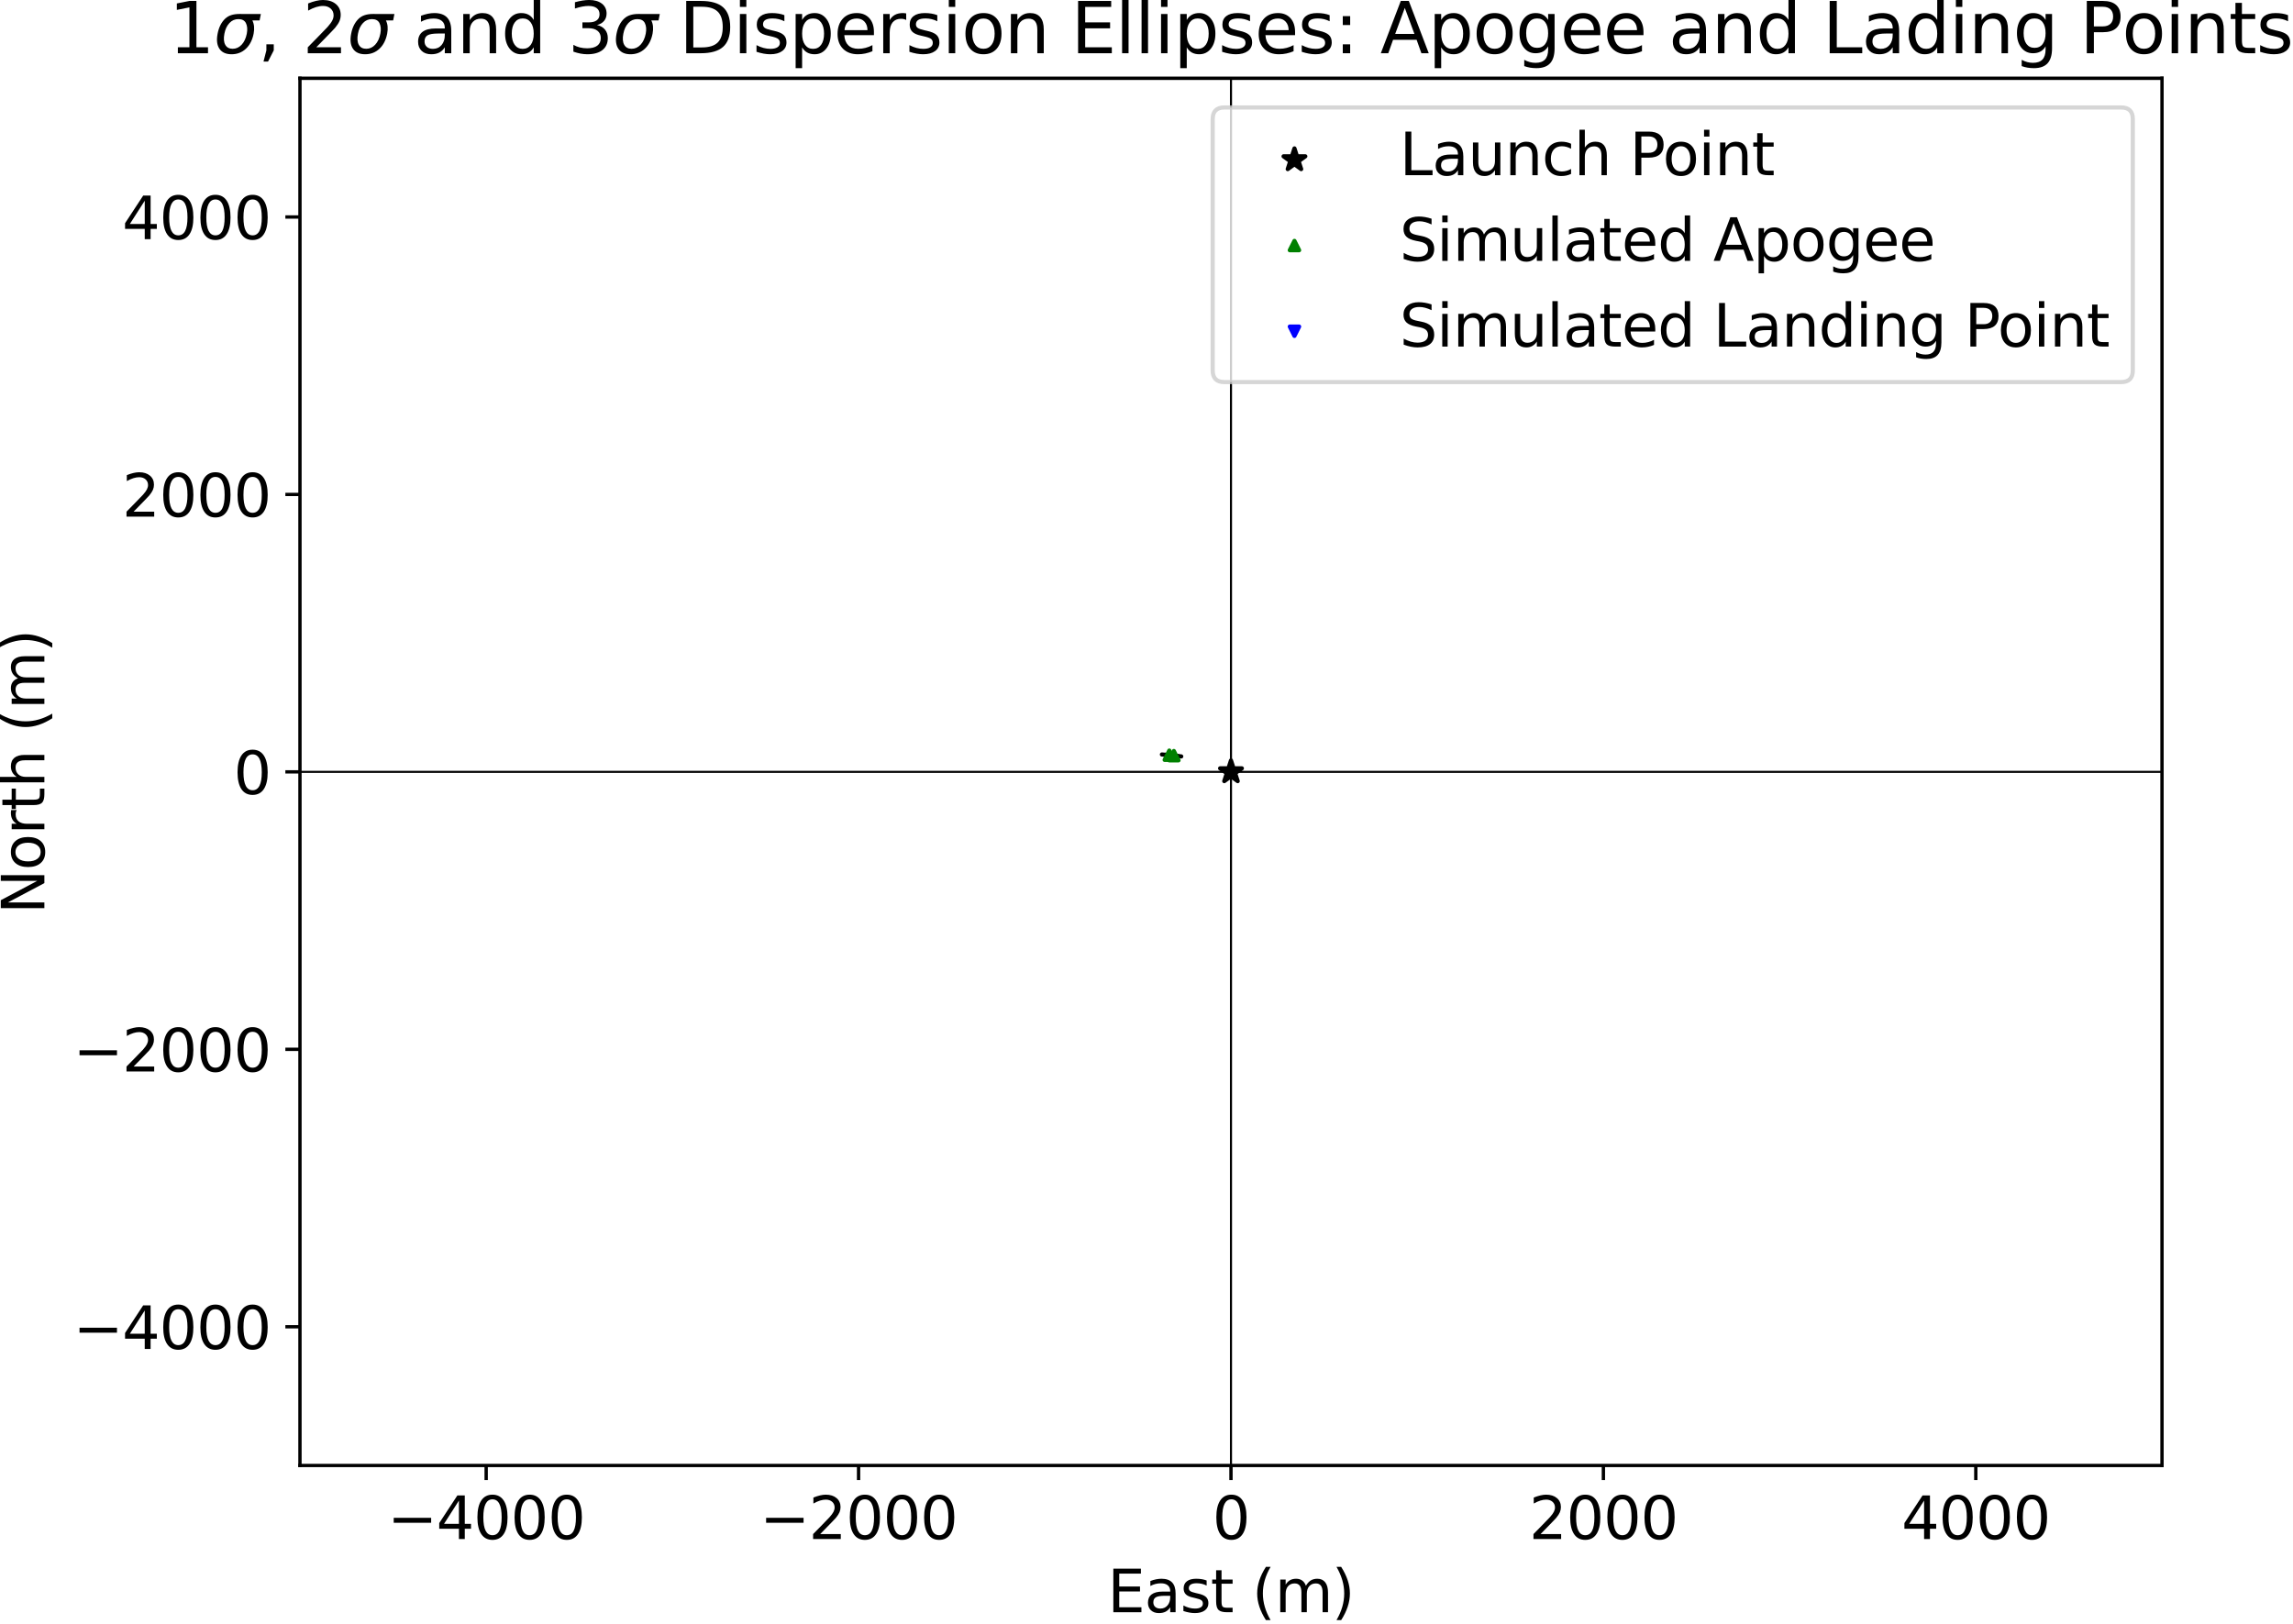 <?xml version="1.0" encoding="utf-8" standalone="no"?>
<!DOCTYPE svg PUBLIC "-//W3C//DTD SVG 1.1//EN"
  "http://www.w3.org/Graphics/SVG/1.1/DTD/svg11.dtd">
<svg xmlns:xlink="http://www.w3.org/1999/xlink" width="549.715pt" height="389.507pt" viewBox="0 0 549.715 389.507" xmlns="http://www.w3.org/2000/svg" version="1.1">
 <defs>
  <style type="text/css">*{stroke-linejoin: round; stroke-linecap: butt}</style>
 </defs>
 <g id="figure_1">
  <g id="patch_1">
   <path d="M 0 389.507 
L 549.715 389.507 
L 549.715 0 
L 0 0 
z
" style="fill: #ffffff"/>
  </g>
  <g id="axes_1">
   <g id="patch_2">
    <path d="M 71.911 351.408 
L 518.311 351.408 
L 518.311 18.768 
L 71.911 18.768 
z
" style="fill: #ffffff"/>
   </g>
   <g id="patch_3">
    <path d="M 688.53 77.817 
C 690.09 76.581 691.585 75.394 692.688 74.52 
C 693.791 73.646 694.41 73.154 694.41 73.154 
C 694.41 73.154 693.791 73.646 692.688 74.52 
C 691.585 75.394 690.09 76.581 688.53 77.817 
C 686.971 79.054 685.475 80.24 684.373 81.114 
C 683.27 81.989 682.651 82.48 682.651 82.48 
C 682.651 82.48 683.27 81.989 684.373 81.114 
C 685.475 80.24 686.971 79.054 688.53 77.817 
z
" clip-path="url(#pcf7f6b7c25)" style="fill: #0000ff; fill-opacity: 0.2; stroke: #000000; stroke-linejoin: miter"/>
   </g>
   <g id="patch_4">
    <path d="M 688.53 77.817 
C 691.649 75.344 694.64 72.972 696.846 71.223 
C 699.051 69.474 700.29 68.491 700.29 68.491 
C 700.29 68.491 699.051 69.474 696.846 71.223 
C 694.64 72.972 691.649 75.344 688.53 77.817 
C 685.412 80.29 682.421 82.663 680.215 84.412 
C 678.01 86.16 676.771 87.143 676.771 87.143 
C 676.771 87.143 678.01 86.16 680.215 84.412 
C 682.421 82.663 685.412 80.29 688.53 77.817 
z
" clip-path="url(#pcf7f6b7c25)" style="fill: #0000ff; fill-opacity: 0.2; stroke: #000000; stroke-linejoin: miter"/>
   </g>
   <g id="patch_5">
    <path d="M 688.53 77.817 
C 693.208 74.107 697.695 70.549 701.003 67.926 
C 704.311 65.302 706.17 63.828 706.17 63.828 
C 706.17 63.828 704.311 65.302 701.003 67.926 
C 697.695 70.549 693.208 74.107 688.53 77.817 
C 683.853 81.527 679.366 85.085 676.058 87.709 
C 672.75 90.332 670.891 91.806 670.891 91.806 
C 670.891 91.806 672.75 90.332 676.058 87.709 
C 679.366 85.085 683.853 81.527 688.53 77.817 
z
" clip-path="url(#pcf7f6b7c25)" style="fill: #0000ff; fill-opacity: 0.2; stroke: #000000; stroke-linejoin: miter"/>
   </g>
   <g id="patch_6">
    <path d="M 280.872 181.148 
C 280.667 181.127 280.471 181.107 280.326 181.093 
C 280.182 181.078 280.101 181.07 280.101 181.07 
C 280.101 181.07 280.182 181.078 280.326 181.093 
C 280.471 181.107 280.667 181.127 280.872 181.148 
C 281.076 181.168 281.272 181.188 281.417 181.203 
C 281.562 181.217 281.643 181.225 281.643 181.225 
C 281.643 181.225 281.562 181.217 281.417 181.203 
C 281.272 181.188 281.076 181.168 280.872 181.148 
z
" clip-path="url(#pcf7f6b7c25)" style="fill: #00ff00; fill-opacity: 0.2; stroke: #000000; stroke-linejoin: miter"/>
   </g>
   <g id="patch_7">
    <path d="M 280.872 181.148 
C 280.463 181.107 280.07 181.067 279.781 181.038 
C 279.492 181.009 279.329 180.993 279.329 180.993 
C 279.329 180.993 279.492 181.009 279.781 181.038 
C 280.07 181.067 280.463 181.107 280.872 181.148 
C 281.281 181.189 281.673 181.228 281.962 181.258 
C 282.252 181.287 282.414 181.303 282.414 181.303 
C 282.414 181.303 282.252 181.287 281.962 181.258 
C 281.673 181.228 281.281 181.189 280.872 181.148 
z
" clip-path="url(#pcf7f6b7c25)" style="fill: #00ff00; fill-opacity: 0.2; stroke: #000000; stroke-linejoin: miter"/>
   </g>
   <g id="patch_8">
    <path d="M 280.872 181.148 
C 280.258 181.086 279.67 181.027 279.236 180.983 
C 278.802 180.939 278.558 180.915 278.558 180.915 
C 278.558 180.915 278.802 180.939 279.236 180.983 
C 279.67 181.027 280.258 181.086 280.872 181.148 
C 281.485 181.21 282.074 181.269 282.508 181.312 
C 282.942 181.356 283.185 181.381 283.185 181.381 
C 283.185 181.381 282.942 181.356 282.508 181.312 
C 282.074 181.269 281.485 181.21 280.872 181.148 
z
" clip-path="url(#pcf7f6b7c25)" style="fill: #00ff00; fill-opacity: 0.2; stroke: #000000; stroke-linejoin: miter"/>
   </g>
   <g id="PathCollection_1">
    <defs>
     <path id="m09f861173c" d="M 0 -2.739 
L -0.615 -0.846 
L -2.605 -0.846 
L -0.995 0.323 
L -1.61 2.216 
L -0 1.046 
L 1.61 2.216 
L 0.995 0.323 
L 2.605 -0.846 
L 0.615 -0.846 
z
" style="stroke: #000000"/>
    </defs>
    <g clip-path="url(#pcf7f6b7c25)">
     <use xlink:href="#m09f861173c" x="295.111" y="185.088" style="stroke: #000000"/>
    </g>
   </g>
   <g id="PathCollection_2">
    <defs>
     <path id="m33d9bbbbf7" d="M 0 -1.118 
L -1.118 1.118 
L 1.118 1.118 
z
" style="stroke: #008000"/>
    </defs>
    <g clip-path="url(#pcf7f6b7c25)">
     <use xlink:href="#m33d9bbbbf7" x="281.417" y="181.203" style="fill: #008000; stroke: #008000"/>
     <use xlink:href="#m33d9bbbbf7" x="280.326" y="181.093" style="fill: #008000; stroke: #008000"/>
    </g>
   </g>
   <g id="PathCollection_3">
    <defs>
     <path id="m120d71928c" d="M -0 1.118 
L 1.118 -1.118 
L -1.118 -1.118 
z
" style="stroke: #0000ff"/>
    </defs>
    <g clip-path="url(#pcf7f6b7c25)">
     <use xlink:href="#m120d71928c" x="684.373" y="81.114" style="fill: #0000ff; stroke: #0000ff"/>
     <use xlink:href="#m120d71928c" x="692.688" y="74.52" style="fill: #0000ff; stroke: #0000ff"/>
    </g>
   </g>
   <g id="matplotlib.axis_1">
    <g id="xtick_1">
     <g id="line2d_1">
      <defs>
       <path id="m3f494a1510" d="M 0 0 
L 0 3.5 
" style="stroke: #000000; stroke-width: 0.8"/>
      </defs>
      <g>
       <use xlink:href="#m3f494a1510" x="116.551" y="351.408" style="stroke: #000000; stroke-width: 0.8"/>
      </g>
     </g>
     <g id="text_1">
      <!-- −4000 -->
      <g transform="translate(92.87 369.046) scale(0.14 -0.14)">
       <defs>
        <path id="DejaVuSans-2212" d="M 678 2272 
L 4684 2272 
L 4684 1741 
L 678 1741 
L 678 2272 
z
" transform="scale(0.016)"/>
        <path id="DejaVuSans-34" d="M 2419 4116 
L 825 1625 
L 2419 1625 
L 2419 4116 
z
M 2253 4666 
L 3047 4666 
L 3047 1625 
L 3713 1625 
L 3713 1100 
L 3047 1100 
L 3047 0 
L 2419 0 
L 2419 1100 
L 313 1100 
L 313 1709 
L 2253 4666 
z
" transform="scale(0.016)"/>
        <path id="DejaVuSans-30" d="M 2034 4250 
Q 1547 4250 1301 3770 
Q 1056 3291 1056 2328 
Q 1056 1369 1301 889 
Q 1547 409 2034 409 
Q 2525 409 2770 889 
Q 3016 1369 3016 2328 
Q 3016 3291 2770 3770 
Q 2525 4250 2034 4250 
z
M 2034 4750 
Q 2819 4750 3233 4129 
Q 3647 3509 3647 2328 
Q 3647 1150 3233 529 
Q 2819 -91 2034 -91 
Q 1250 -91 836 529 
Q 422 1150 422 2328 
Q 422 3509 836 4129 
Q 1250 4750 2034 4750 
z
" transform="scale(0.016)"/>
       </defs>
       <use xlink:href="#DejaVuSans-2212"/>
       <use xlink:href="#DejaVuSans-34" x="83.789"/>
       <use xlink:href="#DejaVuSans-30" x="147.412"/>
       <use xlink:href="#DejaVuSans-30" x="211.035"/>
       <use xlink:href="#DejaVuSans-30" x="274.658"/>
      </g>
     </g>
    </g>
    <g id="xtick_2">
     <g id="line2d_2">
      <g>
       <use xlink:href="#m3f494a1510" x="205.831" y="351.408" style="stroke: #000000; stroke-width: 0.8"/>
      </g>
     </g>
     <g id="text_2">
      <!-- −2000 -->
      <g transform="translate(182.15 369.046) scale(0.14 -0.14)">
       <defs>
        <path id="DejaVuSans-32" d="M 1228 531 
L 3431 531 
L 3431 0 
L 469 0 
L 469 531 
Q 828 903 1448 1529 
Q 2069 2156 2228 2338 
Q 2531 2678 2651 2914 
Q 2772 3150 2772 3378 
Q 2772 3750 2511 3984 
Q 2250 4219 1831 4219 
Q 1534 4219 1204 4116 
Q 875 4013 500 3803 
L 500 4441 
Q 881 4594 1212 4672 
Q 1544 4750 1819 4750 
Q 2544 4750 2975 4387 
Q 3406 4025 3406 3419 
Q 3406 3131 3298 2873 
Q 3191 2616 2906 2266 
Q 2828 2175 2409 1742 
Q 1991 1309 1228 531 
z
" transform="scale(0.016)"/>
       </defs>
       <use xlink:href="#DejaVuSans-2212"/>
       <use xlink:href="#DejaVuSans-32" x="83.789"/>
       <use xlink:href="#DejaVuSans-30" x="147.412"/>
       <use xlink:href="#DejaVuSans-30" x="211.035"/>
       <use xlink:href="#DejaVuSans-30" x="274.658"/>
      </g>
     </g>
    </g>
    <g id="xtick_3">
     <g id="line2d_3">
      <g>
       <use xlink:href="#m3f494a1510" x="295.111" y="351.408" style="stroke: #000000; stroke-width: 0.8"/>
      </g>
     </g>
     <g id="text_3">
      <!-- 0 -->
      <g transform="translate(290.657 369.046) scale(0.14 -0.14)">
       <use xlink:href="#DejaVuSans-30"/>
      </g>
     </g>
    </g>
    <g id="xtick_4">
     <g id="line2d_4">
      <g>
       <use xlink:href="#m3f494a1510" x="384.391" y="351.408" style="stroke: #000000; stroke-width: 0.8"/>
      </g>
     </g>
     <g id="text_4">
      <!-- 2000 -->
      <g transform="translate(366.576 369.046) scale(0.14 -0.14)">
       <use xlink:href="#DejaVuSans-32"/>
       <use xlink:href="#DejaVuSans-30" x="63.623"/>
       <use xlink:href="#DejaVuSans-30" x="127.246"/>
       <use xlink:href="#DejaVuSans-30" x="190.869"/>
      </g>
     </g>
    </g>
    <g id="xtick_5">
     <g id="line2d_5">
      <g>
       <use xlink:href="#m3f494a1510" x="473.671" y="351.408" style="stroke: #000000; stroke-width: 0.8"/>
      </g>
     </g>
     <g id="text_5">
      <!-- 4000 -->
      <g transform="translate(455.856 369.046) scale(0.14 -0.14)">
       <use xlink:href="#DejaVuSans-34"/>
       <use xlink:href="#DejaVuSans-30" x="63.623"/>
       <use xlink:href="#DejaVuSans-30" x="127.246"/>
       <use xlink:href="#DejaVuSans-30" x="190.869"/>
      </g>
     </g>
    </g>
    <g id="text_6">
     <!-- East (m) -->
     <g transform="translate(265.502 386.595) scale(0.14 -0.14)">
      <defs>
       <path id="DejaVuSans-45" d="M 628 4666 
L 3578 4666 
L 3578 4134 
L 1259 4134 
L 1259 2753 
L 3481 2753 
L 3481 2222 
L 1259 2222 
L 1259 531 
L 3634 531 
L 3634 0 
L 628 0 
L 628 4666 
z
" transform="scale(0.016)"/>
       <path id="DejaVuSans-61" d="M 2194 1759 
Q 1497 1759 1228 1600 
Q 959 1441 959 1056 
Q 959 750 1161 570 
Q 1363 391 1709 391 
Q 2188 391 2477 730 
Q 2766 1069 2766 1631 
L 2766 1759 
L 2194 1759 
z
M 3341 1997 
L 3341 0 
L 2766 0 
L 2766 531 
Q 2569 213 2275 61 
Q 1981 -91 1556 -91 
Q 1019 -91 701 211 
Q 384 513 384 1019 
Q 384 1609 779 1909 
Q 1175 2209 1959 2209 
L 2766 2209 
L 2766 2266 
Q 2766 2663 2505 2880 
Q 2244 3097 1772 3097 
Q 1472 3097 1187 3025 
Q 903 2953 641 2809 
L 641 3341 
Q 956 3463 1253 3523 
Q 1550 3584 1831 3584 
Q 2591 3584 2966 3190 
Q 3341 2797 3341 1997 
z
" transform="scale(0.016)"/>
       <path id="DejaVuSans-73" d="M 2834 3397 
L 2834 2853 
Q 2591 2978 2328 3040 
Q 2066 3103 1784 3103 
Q 1356 3103 1142 2972 
Q 928 2841 928 2578 
Q 928 2378 1081 2264 
Q 1234 2150 1697 2047 
L 1894 2003 
Q 2506 1872 2764 1633 
Q 3022 1394 3022 966 
Q 3022 478 2636 193 
Q 2250 -91 1575 -91 
Q 1294 -91 989 -36 
Q 684 19 347 128 
L 347 722 
Q 666 556 975 473 
Q 1284 391 1588 391 
Q 1994 391 2212 530 
Q 2431 669 2431 922 
Q 2431 1156 2273 1281 
Q 2116 1406 1581 1522 
L 1381 1569 
Q 847 1681 609 1914 
Q 372 2147 372 2553 
Q 372 3047 722 3315 
Q 1072 3584 1716 3584 
Q 2034 3584 2315 3537 
Q 2597 3491 2834 3397 
z
" transform="scale(0.016)"/>
       <path id="DejaVuSans-74" d="M 1172 4494 
L 1172 3500 
L 2356 3500 
L 2356 3053 
L 1172 3053 
L 1172 1153 
Q 1172 725 1289 603 
Q 1406 481 1766 481 
L 2356 481 
L 2356 0 
L 1766 0 
Q 1100 0 847 248 
Q 594 497 594 1153 
L 594 3053 
L 172 3053 
L 172 3500 
L 594 3500 
L 594 4494 
L 1172 4494 
z
" transform="scale(0.016)"/>
       <path id="DejaVuSans-20" transform="scale(0.016)"/>
       <path id="DejaVuSans-28" d="M 1984 4856 
Q 1566 4138 1362 3434 
Q 1159 2731 1159 2009 
Q 1159 1288 1364 580 
Q 1569 -128 1984 -844 
L 1484 -844 
Q 1016 -109 783 600 
Q 550 1309 550 2009 
Q 550 2706 781 3412 
Q 1013 4119 1484 4856 
L 1984 4856 
z
" transform="scale(0.016)"/>
       <path id="DejaVuSans-6d" d="M 3328 2828 
Q 3544 3216 3844 3400 
Q 4144 3584 4550 3584 
Q 5097 3584 5394 3201 
Q 5691 2819 5691 2113 
L 5691 0 
L 5113 0 
L 5113 2094 
Q 5113 2597 4934 2840 
Q 4756 3084 4391 3084 
Q 3944 3084 3684 2787 
Q 3425 2491 3425 1978 
L 3425 0 
L 2847 0 
L 2847 2094 
Q 2847 2600 2669 2842 
Q 2491 3084 2119 3084 
Q 1678 3084 1418 2786 
Q 1159 2488 1159 1978 
L 1159 0 
L 581 0 
L 581 3500 
L 1159 3500 
L 1159 2956 
Q 1356 3278 1631 3431 
Q 1906 3584 2284 3584 
Q 2666 3584 2933 3390 
Q 3200 3197 3328 2828 
z
" transform="scale(0.016)"/>
       <path id="DejaVuSans-29" d="M 513 4856 
L 1013 4856 
Q 1481 4119 1714 3412 
Q 1947 2706 1947 2009 
Q 1947 1309 1714 600 
Q 1481 -109 1013 -844 
L 513 -844 
Q 928 -128 1133 580 
Q 1338 1288 1338 2009 
Q 1338 2731 1133 3434 
Q 928 4138 513 4856 
z
" transform="scale(0.016)"/>
      </defs>
      <use xlink:href="#DejaVuSans-45"/>
      <use xlink:href="#DejaVuSans-61" x="63.184"/>
      <use xlink:href="#DejaVuSans-73" x="124.463"/>
      <use xlink:href="#DejaVuSans-74" x="176.562"/>
      <use xlink:href="#DejaVuSans-20" x="215.771"/>
      <use xlink:href="#DejaVuSans-28" x="247.559"/>
      <use xlink:href="#DejaVuSans-6d" x="286.572"/>
      <use xlink:href="#DejaVuSans-29" x="383.984"/>
     </g>
    </g>
   </g>
   <g id="matplotlib.axis_2">
    <g id="ytick_1">
     <g id="line2d_6">
      <defs>
       <path id="mfc0a9ae9e3" d="M 0 0 
L -3.5 0 
" style="stroke: #000000; stroke-width: 0.8"/>
      </defs>
      <g>
       <use xlink:href="#mfc0a9ae9e3" x="71.911" y="318.144" style="stroke: #000000; stroke-width: 0.8"/>
      </g>
     </g>
     <g id="text_7">
      <!-- −4000 -->
      <g transform="translate(17.549 323.463) scale(0.14 -0.14)">
       <use xlink:href="#DejaVuSans-2212"/>
       <use xlink:href="#DejaVuSans-34" x="83.789"/>
       <use xlink:href="#DejaVuSans-30" x="147.412"/>
       <use xlink:href="#DejaVuSans-30" x="211.035"/>
       <use xlink:href="#DejaVuSans-30" x="274.658"/>
      </g>
     </g>
    </g>
    <g id="ytick_2">
     <g id="line2d_7">
      <g>
       <use xlink:href="#mfc0a9ae9e3" x="71.911" y="251.616" style="stroke: #000000; stroke-width: 0.8"/>
      </g>
     </g>
     <g id="text_8">
      <!-- −2000 -->
      <g transform="translate(17.549 256.935) scale(0.14 -0.14)">
       <use xlink:href="#DejaVuSans-2212"/>
       <use xlink:href="#DejaVuSans-32" x="83.789"/>
       <use xlink:href="#DejaVuSans-30" x="147.412"/>
       <use xlink:href="#DejaVuSans-30" x="211.035"/>
       <use xlink:href="#DejaVuSans-30" x="274.658"/>
      </g>
     </g>
    </g>
    <g id="ytick_3">
     <g id="line2d_8">
      <g>
       <use xlink:href="#mfc0a9ae9e3" x="71.911" y="185.088" style="stroke: #000000; stroke-width: 0.8"/>
      </g>
     </g>
     <g id="text_9">
      <!-- 0 -->
      <g transform="translate(56.003 190.407) scale(0.14 -0.14)">
       <use xlink:href="#DejaVuSans-30"/>
      </g>
     </g>
    </g>
    <g id="ytick_4">
     <g id="line2d_9">
      <g>
       <use xlink:href="#mfc0a9ae9e3" x="71.911" y="118.56" style="stroke: #000000; stroke-width: 0.8"/>
      </g>
     </g>
     <g id="text_10">
      <!-- 2000 -->
      <g transform="translate(29.281 123.879) scale(0.14 -0.14)">
       <use xlink:href="#DejaVuSans-32"/>
       <use xlink:href="#DejaVuSans-30" x="63.623"/>
       <use xlink:href="#DejaVuSans-30" x="127.246"/>
       <use xlink:href="#DejaVuSans-30" x="190.869"/>
      </g>
     </g>
    </g>
    <g id="ytick_5">
     <g id="line2d_10">
      <g>
       <use xlink:href="#mfc0a9ae9e3" x="71.911" y="52.032" style="stroke: #000000; stroke-width: 0.8"/>
      </g>
     </g>
     <g id="text_11">
      <!-- 4000 -->
      <g transform="translate(29.281 57.351) scale(0.14 -0.14)">
       <use xlink:href="#DejaVuSans-34"/>
       <use xlink:href="#DejaVuSans-30" x="63.623"/>
       <use xlink:href="#DejaVuSans-30" x="127.246"/>
       <use xlink:href="#DejaVuSans-30" x="190.869"/>
      </g>
     </g>
    </g>
    <g id="text_12">
     <!-- North (m) -->
     <g transform="translate(10.638 219.171) rotate(-90) scale(0.14 -0.14)">
      <defs>
       <path id="DejaVuSans-4e" d="M 628 4666 
L 1478 4666 
L 3547 763 
L 3547 4666 
L 4159 4666 
L 4159 0 
L 3309 0 
L 1241 3903 
L 1241 0 
L 628 0 
L 628 4666 
z
" transform="scale(0.016)"/>
       <path id="DejaVuSans-6f" d="M 1959 3097 
Q 1497 3097 1228 2736 
Q 959 2375 959 1747 
Q 959 1119 1226 758 
Q 1494 397 1959 397 
Q 2419 397 2687 759 
Q 2956 1122 2956 1747 
Q 2956 2369 2687 2733 
Q 2419 3097 1959 3097 
z
M 1959 3584 
Q 2709 3584 3137 3096 
Q 3566 2609 3566 1747 
Q 3566 888 3137 398 
Q 2709 -91 1959 -91 
Q 1206 -91 779 398 
Q 353 888 353 1747 
Q 353 2609 779 3096 
Q 1206 3584 1959 3584 
z
" transform="scale(0.016)"/>
       <path id="DejaVuSans-72" d="M 2631 2963 
Q 2534 3019 2420 3045 
Q 2306 3072 2169 3072 
Q 1681 3072 1420 2755 
Q 1159 2438 1159 1844 
L 1159 0 
L 581 0 
L 581 3500 
L 1159 3500 
L 1159 2956 
Q 1341 3275 1631 3429 
Q 1922 3584 2338 3584 
Q 2397 3584 2469 3576 
Q 2541 3569 2628 3553 
L 2631 2963 
z
" transform="scale(0.016)"/>
       <path id="DejaVuSans-68" d="M 3513 2113 
L 3513 0 
L 2938 0 
L 2938 2094 
Q 2938 2591 2744 2837 
Q 2550 3084 2163 3084 
Q 1697 3084 1428 2787 
Q 1159 2491 1159 1978 
L 1159 0 
L 581 0 
L 581 4863 
L 1159 4863 
L 1159 2956 
Q 1366 3272 1645 3428 
Q 1925 3584 2291 3584 
Q 2894 3584 3203 3211 
Q 3513 2838 3513 2113 
z
" transform="scale(0.016)"/>
      </defs>
      <use xlink:href="#DejaVuSans-4e"/>
      <use xlink:href="#DejaVuSans-6f" x="74.805"/>
      <use xlink:href="#DejaVuSans-72" x="135.986"/>
      <use xlink:href="#DejaVuSans-74" x="177.1"/>
      <use xlink:href="#DejaVuSans-68" x="216.309"/>
      <use xlink:href="#DejaVuSans-20" x="279.688"/>
      <use xlink:href="#DejaVuSans-28" x="311.475"/>
      <use xlink:href="#DejaVuSans-6d" x="350.488"/>
      <use xlink:href="#DejaVuSans-29" x="447.9"/>
     </g>
    </g>
   </g>
   <g id="line2d_11">
    <path d="M 71.911 185.088 
L 518.311 185.088 
" clip-path="url(#pcf7f6b7c25)" style="fill: none; stroke: #000000; stroke-width: 0.5; stroke-linecap: square"/>
   </g>
   <g id="line2d_12">
    <path d="M 295.111 351.408 
L 295.111 18.768 
" clip-path="url(#pcf7f6b7c25)" style="fill: none; stroke: #000000; stroke-width: 0.5; stroke-linecap: square"/>
   </g>
   <g id="patch_9">
    <path d="M 71.911 351.408 
L 71.911 18.768 
" style="fill: none; stroke: #000000; stroke-width: 0.8; stroke-linejoin: miter; stroke-linecap: square"/>
   </g>
   <g id="patch_10">
    <path d="M 518.311 351.408 
L 518.311 18.768 
" style="fill: none; stroke: #000000; stroke-width: 0.8; stroke-linejoin: miter; stroke-linecap: square"/>
   </g>
   <g id="patch_11">
    <path d="M 71.911 351.408 
L 518.311 351.408 
" style="fill: none; stroke: #000000; stroke-width: 0.8; stroke-linejoin: miter; stroke-linecap: square"/>
   </g>
   <g id="patch_12">
    <path d="M 71.911 18.768 
L 518.311 18.768 
" style="fill: none; stroke: #000000; stroke-width: 0.8; stroke-linejoin: miter; stroke-linecap: square"/>
   </g>
   <g id="text_13">
    <!-- 1$\sigma$, 2$\sigma$ and 3$\sigma$ Dispersion Ellipses: Apogee and Lading Points -->
    <g transform="translate(40.507 12.768) scale(0.168 -0.168)">
     <defs>
      <path id="DejaVuSans-31" d="M 794 531 
L 1825 531 
L 1825 4091 
L 703 3866 
L 703 4441 
L 1819 4666 
L 2450 4666 
L 2450 531 
L 3481 531 
L 3481 0 
L 794 0 
L 794 531 
z
" transform="scale(0.016)"/>
      <path id="DejaVuSans-Oblique-3c3" d="M 2219 3044 
Q 1744 3044 1422 2700 
Q 1081 2341 969 1747 
Q 844 1119 1044 756 
Q 1241 397 1706 397 
Q 2166 397 2503 759 
Q 2844 1122 2966 1747 
Q 3075 2319 2881 2700 
Q 2700 3044 2219 3044 
z
M 2309 3503 
L 4219 3500 
L 4106 2925 
L 3463 2925 
Q 3706 2438 3575 1747 
Q 3406 888 2884 400 
Q 2359 -91 1609 -91 
Q 856 -91 525 400 
Q 194 888 363 1747 
Q 528 2609 1050 3097 
Q 1484 3503 2309 3503 
z
" transform="scale(0.016)"/>
      <path id="DejaVuSans-2c" d="M 750 794 
L 1409 794 
L 1409 256 
L 897 -744 
L 494 -744 
L 750 256 
L 750 794 
z
" transform="scale(0.016)"/>
      <path id="DejaVuSans-6e" d="M 3513 2113 
L 3513 0 
L 2938 0 
L 2938 2094 
Q 2938 2591 2744 2837 
Q 2550 3084 2163 3084 
Q 1697 3084 1428 2787 
Q 1159 2491 1159 1978 
L 1159 0 
L 581 0 
L 581 3500 
L 1159 3500 
L 1159 2956 
Q 1366 3272 1645 3428 
Q 1925 3584 2291 3584 
Q 2894 3584 3203 3211 
Q 3513 2838 3513 2113 
z
" transform="scale(0.016)"/>
      <path id="DejaVuSans-64" d="M 2906 2969 
L 2906 4863 
L 3481 4863 
L 3481 0 
L 2906 0 
L 2906 525 
Q 2725 213 2448 61 
Q 2172 -91 1784 -91 
Q 1150 -91 751 415 
Q 353 922 353 1747 
Q 353 2572 751 3078 
Q 1150 3584 1784 3584 
Q 2172 3584 2448 3432 
Q 2725 3281 2906 2969 
z
M 947 1747 
Q 947 1113 1208 752 
Q 1469 391 1925 391 
Q 2381 391 2643 752 
Q 2906 1113 2906 1747 
Q 2906 2381 2643 2742 
Q 2381 3103 1925 3103 
Q 1469 3103 1208 2742 
Q 947 2381 947 1747 
z
" transform="scale(0.016)"/>
      <path id="DejaVuSans-33" d="M 2597 2516 
Q 3050 2419 3304 2112 
Q 3559 1806 3559 1356 
Q 3559 666 3084 287 
Q 2609 -91 1734 -91 
Q 1441 -91 1130 -33 
Q 819 25 488 141 
L 488 750 
Q 750 597 1062 519 
Q 1375 441 1716 441 
Q 2309 441 2620 675 
Q 2931 909 2931 1356 
Q 2931 1769 2642 2001 
Q 2353 2234 1838 2234 
L 1294 2234 
L 1294 2753 
L 1863 2753 
Q 2328 2753 2575 2939 
Q 2822 3125 2822 3475 
Q 2822 3834 2567 4026 
Q 2313 4219 1838 4219 
Q 1578 4219 1281 4162 
Q 984 4106 628 3988 
L 628 4550 
Q 988 4650 1302 4700 
Q 1616 4750 1894 4750 
Q 2613 4750 3031 4423 
Q 3450 4097 3450 3541 
Q 3450 3153 3228 2886 
Q 3006 2619 2597 2516 
z
" transform="scale(0.016)"/>
      <path id="DejaVuSans-44" d="M 1259 4147 
L 1259 519 
L 2022 519 
Q 2988 519 3436 956 
Q 3884 1394 3884 2338 
Q 3884 3275 3436 3711 
Q 2988 4147 2022 4147 
L 1259 4147 
z
M 628 4666 
L 1925 4666 
Q 3281 4666 3915 4102 
Q 4550 3538 4550 2338 
Q 4550 1131 3912 565 
Q 3275 0 1925 0 
L 628 0 
L 628 4666 
z
" transform="scale(0.016)"/>
      <path id="DejaVuSans-69" d="M 603 3500 
L 1178 3500 
L 1178 0 
L 603 0 
L 603 3500 
z
M 603 4863 
L 1178 4863 
L 1178 4134 
L 603 4134 
L 603 4863 
z
" transform="scale(0.016)"/>
      <path id="DejaVuSans-70" d="M 1159 525 
L 1159 -1331 
L 581 -1331 
L 581 3500 
L 1159 3500 
L 1159 2969 
Q 1341 3281 1617 3432 
Q 1894 3584 2278 3584 
Q 2916 3584 3314 3078 
Q 3713 2572 3713 1747 
Q 3713 922 3314 415 
Q 2916 -91 2278 -91 
Q 1894 -91 1617 61 
Q 1341 213 1159 525 
z
M 3116 1747 
Q 3116 2381 2855 2742 
Q 2594 3103 2138 3103 
Q 1681 3103 1420 2742 
Q 1159 2381 1159 1747 
Q 1159 1113 1420 752 
Q 1681 391 2138 391 
Q 2594 391 2855 752 
Q 3116 1113 3116 1747 
z
" transform="scale(0.016)"/>
      <path id="DejaVuSans-65" d="M 3597 1894 
L 3597 1613 
L 953 1613 
Q 991 1019 1311 708 
Q 1631 397 2203 397 
Q 2534 397 2845 478 
Q 3156 559 3463 722 
L 3463 178 
Q 3153 47 2828 -22 
Q 2503 -91 2169 -91 
Q 1331 -91 842 396 
Q 353 884 353 1716 
Q 353 2575 817 3079 
Q 1281 3584 2069 3584 
Q 2775 3584 3186 3129 
Q 3597 2675 3597 1894 
z
M 3022 2063 
Q 3016 2534 2758 2815 
Q 2500 3097 2075 3097 
Q 1594 3097 1305 2825 
Q 1016 2553 972 2059 
L 3022 2063 
z
" transform="scale(0.016)"/>
      <path id="DejaVuSans-6c" d="M 603 4863 
L 1178 4863 
L 1178 0 
L 603 0 
L 603 4863 
z
" transform="scale(0.016)"/>
      <path id="DejaVuSans-3a" d="M 750 794 
L 1409 794 
L 1409 0 
L 750 0 
L 750 794 
z
M 750 3309 
L 1409 3309 
L 1409 2516 
L 750 2516 
L 750 3309 
z
" transform="scale(0.016)"/>
      <path id="DejaVuSans-41" d="M 2188 4044 
L 1331 1722 
L 3047 1722 
L 2188 4044 
z
M 1831 4666 
L 2547 4666 
L 4325 0 
L 3669 0 
L 3244 1197 
L 1141 1197 
L 716 0 
L 50 0 
L 1831 4666 
z
" transform="scale(0.016)"/>
      <path id="DejaVuSans-67" d="M 2906 1791 
Q 2906 2416 2648 2759 
Q 2391 3103 1925 3103 
Q 1463 3103 1205 2759 
Q 947 2416 947 1791 
Q 947 1169 1205 825 
Q 1463 481 1925 481 
Q 2391 481 2648 825 
Q 2906 1169 2906 1791 
z
M 3481 434 
Q 3481 -459 3084 -895 
Q 2688 -1331 1869 -1331 
Q 1566 -1331 1297 -1286 
Q 1028 -1241 775 -1147 
L 775 -588 
Q 1028 -725 1275 -790 
Q 1522 -856 1778 -856 
Q 2344 -856 2625 -561 
Q 2906 -266 2906 331 
L 2906 616 
Q 2728 306 2450 153 
Q 2172 0 1784 0 
Q 1141 0 747 490 
Q 353 981 353 1791 
Q 353 2603 747 3093 
Q 1141 3584 1784 3584 
Q 2172 3584 2450 3431 
Q 2728 3278 2906 2969 
L 2906 3500 
L 3481 3500 
L 3481 434 
z
" transform="scale(0.016)"/>
      <path id="DejaVuSans-4c" d="M 628 4666 
L 1259 4666 
L 1259 531 
L 3531 531 
L 3531 0 
L 628 0 
L 628 4666 
z
" transform="scale(0.016)"/>
      <path id="DejaVuSans-50" d="M 1259 4147 
L 1259 2394 
L 2053 2394 
Q 2494 2394 2734 2622 
Q 2975 2850 2975 3272 
Q 2975 3691 2734 3919 
Q 2494 4147 2053 4147 
L 1259 4147 
z
M 628 4666 
L 2053 4666 
Q 2838 4666 3239 4311 
Q 3641 3956 3641 3272 
Q 3641 2581 3239 2228 
Q 2838 1875 2053 1875 
L 1259 1875 
L 1259 0 
L 628 0 
L 628 4666 
z
" transform="scale(0.016)"/>
     </defs>
     <use xlink:href="#DejaVuSans-31" transform="translate(0 0.016)"/>
     <use xlink:href="#DejaVuSans-Oblique-3c3" transform="translate(63.623 0.016)"/>
     <use xlink:href="#DejaVuSans-2c" transform="translate(127.002 0.016)"/>
     <use xlink:href="#DejaVuSans-20" transform="translate(158.789 0.016)"/>
     <use xlink:href="#DejaVuSans-32" transform="translate(190.576 0.016)"/>
     <use xlink:href="#DejaVuSans-Oblique-3c3" transform="translate(254.199 0.016)"/>
     <use xlink:href="#DejaVuSans-20" transform="translate(317.578 0.016)"/>
     <use xlink:href="#DejaVuSans-61" transform="translate(349.365 0.016)"/>
     <use xlink:href="#DejaVuSans-6e" transform="translate(410.645 0.016)"/>
     <use xlink:href="#DejaVuSans-64" transform="translate(474.023 0.016)"/>
     <use xlink:href="#DejaVuSans-20" transform="translate(537.5 0.016)"/>
     <use xlink:href="#DejaVuSans-33" transform="translate(569.287 0.016)"/>
     <use xlink:href="#DejaVuSans-Oblique-3c3" transform="translate(632.91 0.016)"/>
     <use xlink:href="#DejaVuSans-20" transform="translate(696.289 0.016)"/>
     <use xlink:href="#DejaVuSans-44" transform="translate(728.076 0.016)"/>
     <use xlink:href="#DejaVuSans-69" transform="translate(805.078 0.016)"/>
     <use xlink:href="#DejaVuSans-73" transform="translate(832.861 0.016)"/>
     <use xlink:href="#DejaVuSans-70" transform="translate(884.961 0.016)"/>
     <use xlink:href="#DejaVuSans-65" transform="translate(948.438 0.016)"/>
     <use xlink:href="#DejaVuSans-72" transform="translate(1009.961 0.016)"/>
     <use xlink:href="#DejaVuSans-73" transform="translate(1051.074 0.016)"/>
     <use xlink:href="#DejaVuSans-69" transform="translate(1103.174 0.016)"/>
     <use xlink:href="#DejaVuSans-6f" transform="translate(1130.957 0.016)"/>
     <use xlink:href="#DejaVuSans-6e" transform="translate(1192.139 0.016)"/>
     <use xlink:href="#DejaVuSans-20" transform="translate(1255.518 0.016)"/>
     <use xlink:href="#DejaVuSans-45" transform="translate(1287.305 0.016)"/>
     <use xlink:href="#DejaVuSans-6c" transform="translate(1350.488 0.016)"/>
     <use xlink:href="#DejaVuSans-6c" transform="translate(1378.271 0.016)"/>
     <use xlink:href="#DejaVuSans-69" transform="translate(1406.055 0.016)"/>
     <use xlink:href="#DejaVuSans-70" transform="translate(1433.838 0.016)"/>
     <use xlink:href="#DejaVuSans-73" transform="translate(1497.314 0.016)"/>
     <use xlink:href="#DejaVuSans-65" transform="translate(1549.414 0.016)"/>
     <use xlink:href="#DejaVuSans-73" transform="translate(1610.938 0.016)"/>
     <use xlink:href="#DejaVuSans-3a" transform="translate(1663.037 0.016)"/>
     <use xlink:href="#DejaVuSans-20" transform="translate(1696.729 0.016)"/>
     <use xlink:href="#DejaVuSans-41" transform="translate(1728.516 0.016)"/>
     <use xlink:href="#DejaVuSans-70" transform="translate(1796.924 0.016)"/>
     <use xlink:href="#DejaVuSans-6f" transform="translate(1860.4 0.016)"/>
     <use xlink:href="#DejaVuSans-67" transform="translate(1921.582 0.016)"/>
     <use xlink:href="#DejaVuSans-65" transform="translate(1985.059 0.016)"/>
     <use xlink:href="#DejaVuSans-65" transform="translate(2046.582 0.016)"/>
     <use xlink:href="#DejaVuSans-20" transform="translate(2108.105 0.016)"/>
     <use xlink:href="#DejaVuSans-61" transform="translate(2139.893 0.016)"/>
     <use xlink:href="#DejaVuSans-6e" transform="translate(2201.172 0.016)"/>
     <use xlink:href="#DejaVuSans-64" transform="translate(2264.551 0.016)"/>
     <use xlink:href="#DejaVuSans-20" transform="translate(2328.027 0.016)"/>
     <use xlink:href="#DejaVuSans-4c" transform="translate(2359.814 0.016)"/>
     <use xlink:href="#DejaVuSans-61" transform="translate(2415.527 0.016)"/>
     <use xlink:href="#DejaVuSans-64" transform="translate(2476.807 0.016)"/>
     <use xlink:href="#DejaVuSans-69" transform="translate(2540.283 0.016)"/>
     <use xlink:href="#DejaVuSans-6e" transform="translate(2568.066 0.016)"/>
     <use xlink:href="#DejaVuSans-67" transform="translate(2631.445 0.016)"/>
     <use xlink:href="#DejaVuSans-20" transform="translate(2694.922 0.016)"/>
     <use xlink:href="#DejaVuSans-50" transform="translate(2726.709 0.016)"/>
     <use xlink:href="#DejaVuSans-6f" transform="translate(2787.012 0.016)"/>
     <use xlink:href="#DejaVuSans-69" transform="translate(2848.193 0.016)"/>
     <use xlink:href="#DejaVuSans-6e" transform="translate(2875.977 0.016)"/>
     <use xlink:href="#DejaVuSans-74" transform="translate(2939.355 0.016)"/>
     <use xlink:href="#DejaVuSans-73" transform="translate(2978.564 0.016)"/>
    </g>
   </g>
   <g id="legend_1">
    <g id="patch_13">
     <path d="M 293.526 91.616 
L 508.511 91.616 
Q 511.311 91.616 511.311 88.816 
L 511.311 28.568 
Q 511.311 25.768 508.511 25.768 
L 293.526 25.768 
Q 290.726 25.768 290.726 28.568 
L 290.726 88.816 
Q 290.726 91.616 293.526 91.616 
z
" style="fill: #ffffff; opacity: 0.8; stroke: #cccccc; stroke-linejoin: miter"/>
    </g>
    <g id="PathCollection_4">
     <g>
      <use xlink:href="#m09f861173c" x="310.326" y="38.331" style="stroke: #000000"/>
     </g>
    </g>
    <g id="text_14">
     <!-- Launch Point -->
     <g transform="translate(335.526 42.006) scale(0.14 -0.14)">
      <defs>
       <path id="DejaVuSans-75" d="M 544 1381 
L 544 3500 
L 1119 3500 
L 1119 1403 
Q 1119 906 1312 657 
Q 1506 409 1894 409 
Q 2359 409 2629 706 
Q 2900 1003 2900 1516 
L 2900 3500 
L 3475 3500 
L 3475 0 
L 2900 0 
L 2900 538 
Q 2691 219 2414 64 
Q 2138 -91 1772 -91 
Q 1169 -91 856 284 
Q 544 659 544 1381 
z
M 1991 3584 
L 1991 3584 
z
" transform="scale(0.016)"/>
       <path id="DejaVuSans-63" d="M 3122 3366 
L 3122 2828 
Q 2878 2963 2633 3030 
Q 2388 3097 2138 3097 
Q 1578 3097 1268 2742 
Q 959 2388 959 1747 
Q 959 1106 1268 751 
Q 1578 397 2138 397 
Q 2388 397 2633 464 
Q 2878 531 3122 666 
L 3122 134 
Q 2881 22 2623 -34 
Q 2366 -91 2075 -91 
Q 1284 -91 818 406 
Q 353 903 353 1747 
Q 353 2603 823 3093 
Q 1294 3584 2113 3584 
Q 2378 3584 2631 3529 
Q 2884 3475 3122 3366 
z
" transform="scale(0.016)"/>
      </defs>
      <use xlink:href="#DejaVuSans-4c"/>
      <use xlink:href="#DejaVuSans-61" x="55.713"/>
      <use xlink:href="#DejaVuSans-75" x="116.992"/>
      <use xlink:href="#DejaVuSans-6e" x="180.371"/>
      <use xlink:href="#DejaVuSans-63" x="243.75"/>
      <use xlink:href="#DejaVuSans-68" x="298.73"/>
      <use xlink:href="#DejaVuSans-20" x="362.109"/>
      <use xlink:href="#DejaVuSans-50" x="393.896"/>
      <use xlink:href="#DejaVuSans-6f" x="450.574"/>
      <use xlink:href="#DejaVuSans-69" x="511.756"/>
      <use xlink:href="#DejaVuSans-6e" x="539.539"/>
      <use xlink:href="#DejaVuSans-74" x="602.918"/>
     </g>
    </g>
    <g id="PathCollection_5">
     <g>
      <use xlink:href="#m33d9bbbbf7" x="310.326" y="58.88" style="fill: #008000; stroke: #008000"/>
     </g>
    </g>
    <g id="text_15">
     <!-- Simulated Apogee -->
     <g transform="translate(335.526 62.555) scale(0.14 -0.14)">
      <defs>
       <path id="DejaVuSans-53" d="M 3425 4513 
L 3425 3897 
Q 3066 4069 2747 4153 
Q 2428 4238 2131 4238 
Q 1616 4238 1336 4038 
Q 1056 3838 1056 3469 
Q 1056 3159 1242 3001 
Q 1428 2844 1947 2747 
L 2328 2669 
Q 3034 2534 3370 2195 
Q 3706 1856 3706 1288 
Q 3706 609 3251 259 
Q 2797 -91 1919 -91 
Q 1588 -91 1214 -16 
Q 841 59 441 206 
L 441 856 
Q 825 641 1194 531 
Q 1563 422 1919 422 
Q 2459 422 2753 634 
Q 3047 847 3047 1241 
Q 3047 1584 2836 1778 
Q 2625 1972 2144 2069 
L 1759 2144 
Q 1053 2284 737 2584 
Q 422 2884 422 3419 
Q 422 4038 858 4394 
Q 1294 4750 2059 4750 
Q 2388 4750 2728 4690 
Q 3069 4631 3425 4513 
z
" transform="scale(0.016)"/>
      </defs>
      <use xlink:href="#DejaVuSans-53"/>
      <use xlink:href="#DejaVuSans-69" x="63.477"/>
      <use xlink:href="#DejaVuSans-6d" x="91.26"/>
      <use xlink:href="#DejaVuSans-75" x="188.672"/>
      <use xlink:href="#DejaVuSans-6c" x="252.051"/>
      <use xlink:href="#DejaVuSans-61" x="279.834"/>
      <use xlink:href="#DejaVuSans-74" x="341.113"/>
      <use xlink:href="#DejaVuSans-65" x="380.322"/>
      <use xlink:href="#DejaVuSans-64" x="441.846"/>
      <use xlink:href="#DejaVuSans-20" x="505.322"/>
      <use xlink:href="#DejaVuSans-41" x="537.109"/>
      <use xlink:href="#DejaVuSans-70" x="605.518"/>
      <use xlink:href="#DejaVuSans-6f" x="668.994"/>
      <use xlink:href="#DejaVuSans-67" x="730.176"/>
      <use xlink:href="#DejaVuSans-65" x="793.652"/>
      <use xlink:href="#DejaVuSans-65" x="855.176"/>
     </g>
    </g>
    <g id="PathCollection_6">
     <g>
      <use xlink:href="#m120d71928c" x="310.326" y="79.43" style="fill: #0000ff; stroke: #0000ff"/>
     </g>
    </g>
    <g id="text_16">
     <!-- Simulated Landing Point -->
     <g transform="translate(335.526 83.105) scale(0.14 -0.14)">
      <use xlink:href="#DejaVuSans-53"/>
      <use xlink:href="#DejaVuSans-69" x="63.477"/>
      <use xlink:href="#DejaVuSans-6d" x="91.26"/>
      <use xlink:href="#DejaVuSans-75" x="188.672"/>
      <use xlink:href="#DejaVuSans-6c" x="252.051"/>
      <use xlink:href="#DejaVuSans-61" x="279.834"/>
      <use xlink:href="#DejaVuSans-74" x="341.113"/>
      <use xlink:href="#DejaVuSans-65" x="380.322"/>
      <use xlink:href="#DejaVuSans-64" x="441.846"/>
      <use xlink:href="#DejaVuSans-20" x="505.322"/>
      <use xlink:href="#DejaVuSans-4c" x="537.109"/>
      <use xlink:href="#DejaVuSans-61" x="592.822"/>
      <use xlink:href="#DejaVuSans-6e" x="654.102"/>
      <use xlink:href="#DejaVuSans-64" x="717.48"/>
      <use xlink:href="#DejaVuSans-69" x="780.957"/>
      <use xlink:href="#DejaVuSans-6e" x="808.74"/>
      <use xlink:href="#DejaVuSans-67" x="872.119"/>
      <use xlink:href="#DejaVuSans-20" x="935.596"/>
      <use xlink:href="#DejaVuSans-50" x="967.383"/>
      <use xlink:href="#DejaVuSans-6f" x="1024.061"/>
      <use xlink:href="#DejaVuSans-69" x="1085.242"/>
      <use xlink:href="#DejaVuSans-6e" x="1113.025"/>
      <use xlink:href="#DejaVuSans-74" x="1176.404"/>
     </g>
    </g>
   </g>
  </g>
 </g>
 <defs>
  <clipPath id="pcf7f6b7c25">
   <rect x="71.911" y="18.768" width="446.4" height="332.64"/>
  </clipPath>
 </defs>
</svg>
